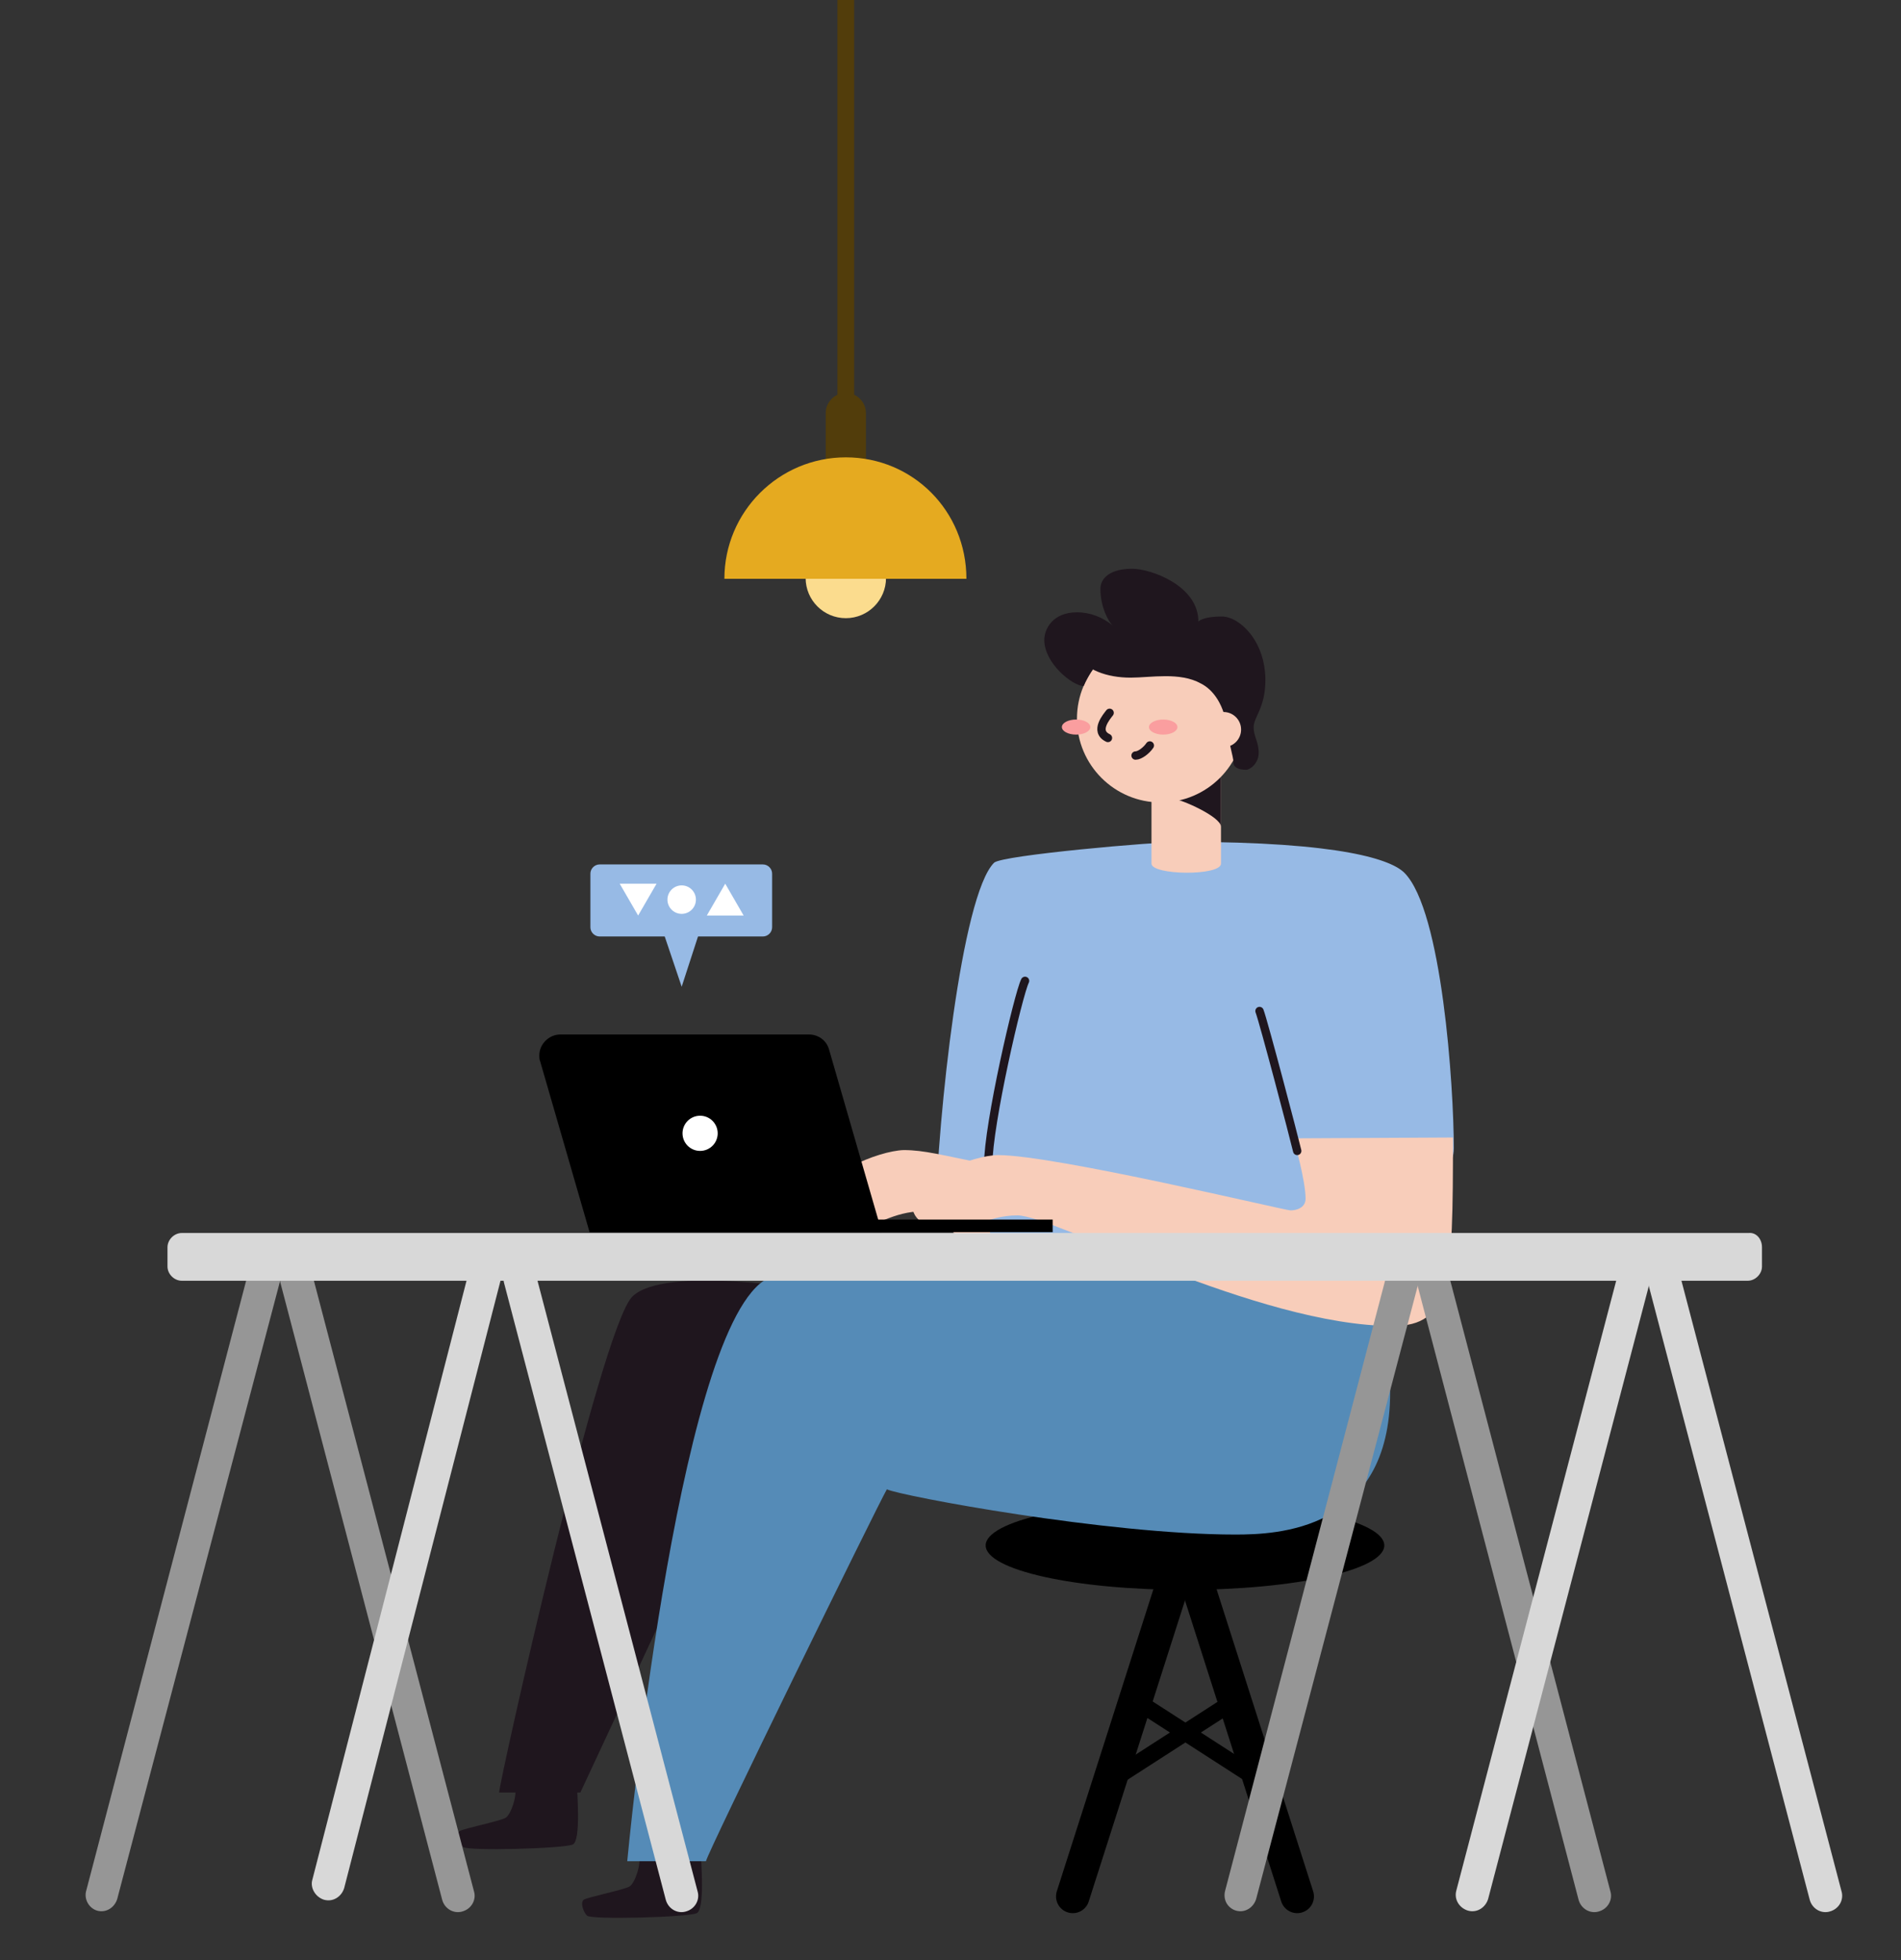 <?xml version="1.0" encoding="utf-8"?>
<!-- Generator: Adobe Illustrator 21.0.0, SVG Export Plug-In . SVG Version: 6.00 Build 0)  -->
<svg version="1.1" id="Capa_1" xmlns="http://www.w3.org/2000/svg" xmlns:xlink="http://www.w3.org/1999/xlink" x="0px" y="0px"
	 viewBox="0 0 227 234" style="enable-background:new 0 0 227 234;" xml:space="preserve">
<rect x="0" y="0" width="227" height="234" fill="#333333" stroke="none"/>
<style type="text/css">
	.st0{fill:none;stroke:#000000;stroke-width:4;stroke-linecap:round;stroke-miterlimit:10;}
	.st1{fill:none;stroke:#000000;stroke-width:2;stroke-linecap:round;stroke-miterlimit:10;}
	.st2{fill:none;stroke:#1F161E;stroke-linecap:round;stroke-miterlimit:10;}
	.st3{fill:#523D0B;}
	.st4{fill:#FBDC8E;}
	.st5{fill:#97BAE5;}
	.st6{fill:#FFFFFF;}
	.st7{fill:#E5AA20;}
	.st8{fill:#1F161E;}
	.st9{fill:#558BB7;}
	.st10{fill:#F8CDBA;}
	.st11{fill:#FA9E9F;}
	.st12{fill:#969696;}
	.st13{fill:#D8D8D8;}
</style>
<title>example-scene-2</title>
<ellipse cx="141.5" cy="184.5" rx="23.8" ry="5.3"/>
<line class="st0" x1="154.9" y1="226.4" x2="141.5" y2="184.5"/>
<line class="st0" x1="128.1" y1="226.4" x2="141.5" y2="184.5"/>
<line class="st1" x1="135.6" y1="203" x2="150.5" y2="212.6"/>
<line class="st1" x1="132.6" y1="212.6" x2="147.5" y2="203"/>
<path class="st2" d="M118.4,150.3c-0.3-2.8-0.3-9.3-0.3-11.2"/>
<path class="st3" d="M103.4,49.3v8.3c0,1.3-1.1,2.4-2.4,2.4l0,0c-1.3,0-2.4-1.1-2.4-2.4v-8.3c0-1.3,1.1-2.4,2.4-2.4l0,0
	C102.3,46.9,103.4,48,103.4,49.3z"/>
<circle class="st4" cx="101" cy="69" r="4.8"/>
<path class="st5" d="M92.2,104.3v6.4c0,0.6-0.5,1.1-1.1,1.1H71.6c-0.6,0-1.1-0.5-1.1-1.1v-6.4c0-0.6,0.5-1.1,1.1-1.1h19.5
	C91.7,103.2,92.2,103.7,92.2,104.3z"/>
<polygon class="st5" points="84,109.8 78.7,109.8 81.4,117.8 "/>
<polygon class="st6" points="84.4,109.3 88.8,109.3 86.6,105.5 "/>
<polygon class="st6" points="78.4,105.5 74,105.5 76.2,109.3 "/>
<circle class="st6" cx="81.4" cy="107.4" r="1.7"/>
<path class="st7" d="M101,54.6c-8,0-14.5,6.5-14.5,14.5h28.9c0,0,0,0,0,0C115.4,61,109,54.6,101,54.6C101,54.6,101,54.6,101,54.6z"
	/>
<path class="st3" d="M101,50.7c-0.6,0-1-0.4-1-1V-2.8c0-0.6,0.4-1,1-1s1,0.4,1,1v52.5C102,50.2,101.5,50.7,101,50.7z"/>
<path class="st8" d="M76.3,221.4c0.3,1.2-0.5,3.4-1.1,3.8s-5.1,1.3-5.5,1.6s-0.1,1.4,0.4,1.9c0.5,0.5,12,0.2,13.1-0.3
	c1-0.5,0.5-6.2,0.5-7.1"/>
<path class="st5" d="M118.4,150.8c4.6-0.3,10-0.8,10-0.8l24.4-1.7c0,0,20.8-3.8,20.8-11.2c0-7.4-1.4-28.4-5.9-32.9
	c-1.5-1.5-7.2-3.7-26.6-3.7c-3.3,0-21.5,1.6-22.4,2.5c-3.9,3.9-6.7,30.3-7,42.1l6.5,2.3C118,147.6,118.3,149.4,118.4,150.8z"/>
<path class="st8" d="M82.5,185.7L69.3,214h-9.7c0-1.2,12.1-55.4,15.9-59.2c3.8-3.8,21.5-0.9,23.2-0.4"/>
<path class="st9" d="M91.2,152.9c-10.5,7.1-16.3,69.3-16.3,69.3h9.4c0.1-0.9,20.5-42.5,21.6-44.4c1.7,0.8,26.3,5.4,41.6,5.4
	c4.9,0,18.5-0.4,18.5-17c0-12-2.7-14.4-3.1-16.6C155.1,148.2,94.6,150.7,91.2,152.9z"/>
<path class="st10" d="M97.8,143.7c0,1.7,2.8,2.9,4.4,2.9c2.3,0,4.3-2,8.1-2c1.5,0,2.8,3,8,5.1l-0.3-10.7c-5.6-1.1-7.6-1.7-10.1-1.7
	C104.9,137.4,97.8,140.2,97.8,143.7z"/>
<path class="st8" d="M61.5,213.2c0.3,1.2-0.5,3.4-1.1,3.8c-0.6,0.4-5.1,1.3-5.5,1.6c-0.5,0.3-0.1,1.4,0.4,1.9
	c0.5,0.5,12,0.2,13.1-0.3c1-0.5,0.5-6.2,0.5-7.1"/>
<path class="st10" d="M137.5,91.5h8.3v11.6c0,1.5-8.3,1.4-8.3,0V91.5z"/>
<path class="st8" d="M145.8,92.4v6.3c0-1.2-4.8-3.3-5.6-3.3C140.2,95.3,144.6,92.4,145.8,92.4z"/>
<circle class="st10" cx="138.6" cy="85.8" r="10"/>
<path class="st8" d="M130.5,79.9c-0.4,0.6-0.8,1.3-1.1,2c-1.3,0-4.7-2.7-4.7-5.5c0-1.3,1-3.3,3.9-3.3c1.6,0,3.1,0.6,4.3,1.6
	c-0.5-0.4-1.5-2.2-1.5-4.4c0-1.3,1.2-2.4,3.8-2.4c2.2,0,7.9,2,7.9,6.3c0.2-0.2,0.9-0.6,2.8-0.6c2.1,0,5.2,2.9,5.2,7.6
	c0,3.3-1.4,4.4-1.4,5.6c0,1.2,0.6,1.7,0.6,3.1c0,1.2-1,2-1.5,2c-0.9,0-1.5-0.3-1.5-0.8c0-0.7-0.7-3-0.7-3.6
	c-0.3-3.4-1.8-5.2-3.2-5.9c-2.5-1.4-6-0.7-8.4-0.7c-2.8,0-5.4-0.9-6.6-2.9"/>
<circle class="st10" cx="146.1" cy="87.1" r="2.1"/>
<ellipse class="st11" cx="128.5" cy="86.8" rx="1.7" ry="0.9"/>
<ellipse class="st11" cx="138.9" cy="86.8" rx="1.7" ry="0.9"/>
<path class="st2" d="M132.3,88.1c-1.7-0.8-0.1-2.6,0.2-3"/>
<path class="st2" d="M137.3,89c-0.4,0.6-1.2,1.2-1.7,1.2"/>
<path class="st2" d="M118,139.1c0-4.9,3.6-20.4,4.4-22"/>
<path class="st10" d="M154.4,135.9c0.2,0.4,1.5,5.1,1.5,7.2c0,1.1-1.1,1.4-1.8,1.4c-0.7,0-28.1-6.6-34.9-6.6c-3,0-10.2,2.8-10.2,6.3
	c0,1.7,2.8,2.9,4.4,2.9c2.3,0,4.3-2,8.1-2c4.3,0,28.7,13.2,44.8,13.2c7,0,7.2-5.1,7.2-22.5L154.4,135.9z"/>
<path class="st2" d="M154.9,137.4c-0.4-1.7-4-15.4-4.5-16.7"/>
<path class="st12" d="M10.3,225.7l19.3-73.6c0.3-1,1.3-1.7,2.4-1.4l0,0c1,0.3,1.7,1.3,1.4,2.4L14,226.7c-0.3,1-1.3,1.7-2.4,1.4l0,0
	C10.6,227.8,10,226.7,10.3,225.7z"/>
<path class="st12" d="M37.3,152.2l19.3,73.6c0.3,1-0.3,2.1-1.4,2.4l0,0c-1,0.3-2.1-0.3-2.4-1.4l-19.3-73.6c-0.3-1,0.3-2.1,1.4-2.4
	l0,0C36,150.5,37,151.1,37.3,152.2z"/>
<path class="st13" d="M64,152.2l19.3,73.6c0.3,1-0.3,2.1-1.4,2.4l0,0c-1,0.3-2.1-0.3-2.4-1.4l-19.3-73.6c-0.3-1,0.3-2.1,1.4-2.4l0,0
	C62.7,150.5,63.7,151.1,64,152.2z"/>
<path class="st13" d="M37.3,224.4l19-73.8c0.3-1,1.3-1.7,2.4-1.4l0,0c1,0.3,1.7,1.3,1.4,2.4l-19,73.8c-0.3,1-1.3,1.7-2.4,1.4l0,0
	C37.7,226.5,37,225.4,37.3,224.4z"/>
<path class="st12" d="M173,152.2l19.3,73.6c0.3,1-0.3,2.1-1.4,2.4h0c-1,0.3-2.1-0.3-2.4-1.4l-19.3-73.6c-0.3-1,0.3-2.1,1.4-2.4l0,0
	C171.6,150.5,172.7,151.1,173,152.2z"/>
<path class="st12" d="M146.3,225.7l19.3-73.6c0.3-1,1.3-1.7,2.4-1.4l0,0c1,0.3,1.7,1.3,1.4,2.4L150,226.7c-0.3,1-1.3,1.7-2.4,1.4
	l0,0C146.6,227.8,146,226.8,146.3,225.7z"/>
<path class="st13" d="M210.4,148.9v2.3c0,0.9-0.8,1.7-1.7,1.7H21.7c-0.9,0-1.7-0.8-1.7-1.7v-2.3c0-0.9,0.8-1.7,1.7-1.7h187.1
	C209.7,147.1,210.4,147.9,210.4,148.9z"/>
<path class="st13" d="M200.6,152.2l19.3,73.6c0.3,1-0.3,2.1-1.4,2.4h0c-1,0.3-2.1-0.3-2.4-1.4l-19.3-73.6c-0.3-1,0.3-2.1,1.4-2.4v0
	C199.3,150.5,200.3,151.1,200.6,152.2z"/>
<path class="st13" d="M173.9,225.7l19.3-73.6c0.3-1,1.3-1.7,2.4-1.4l0,0c1,0.3,1.7,1.3,1.4,2.4l-19.3,73.6c-0.3,1-1.3,1.7-2.4,1.4h0
	C174.3,227.8,173.6,226.8,173.9,225.7z"/>
<path d="M64.5,126.7c-0.1-0.2-0.1-0.5-0.1-0.7c0-1.4,1.2-2.5,2.5-2.5h29.7c1.1,0,2.1,0.7,2.4,1.8l6.3,21.8H70.4L64.5,126.7z"/>
<circle class="st6" cx="83.6" cy="135.3" r="2.1"/>
<rect x="101.2" y="145.6" width="24.5" height="1.5"/>
</svg>
